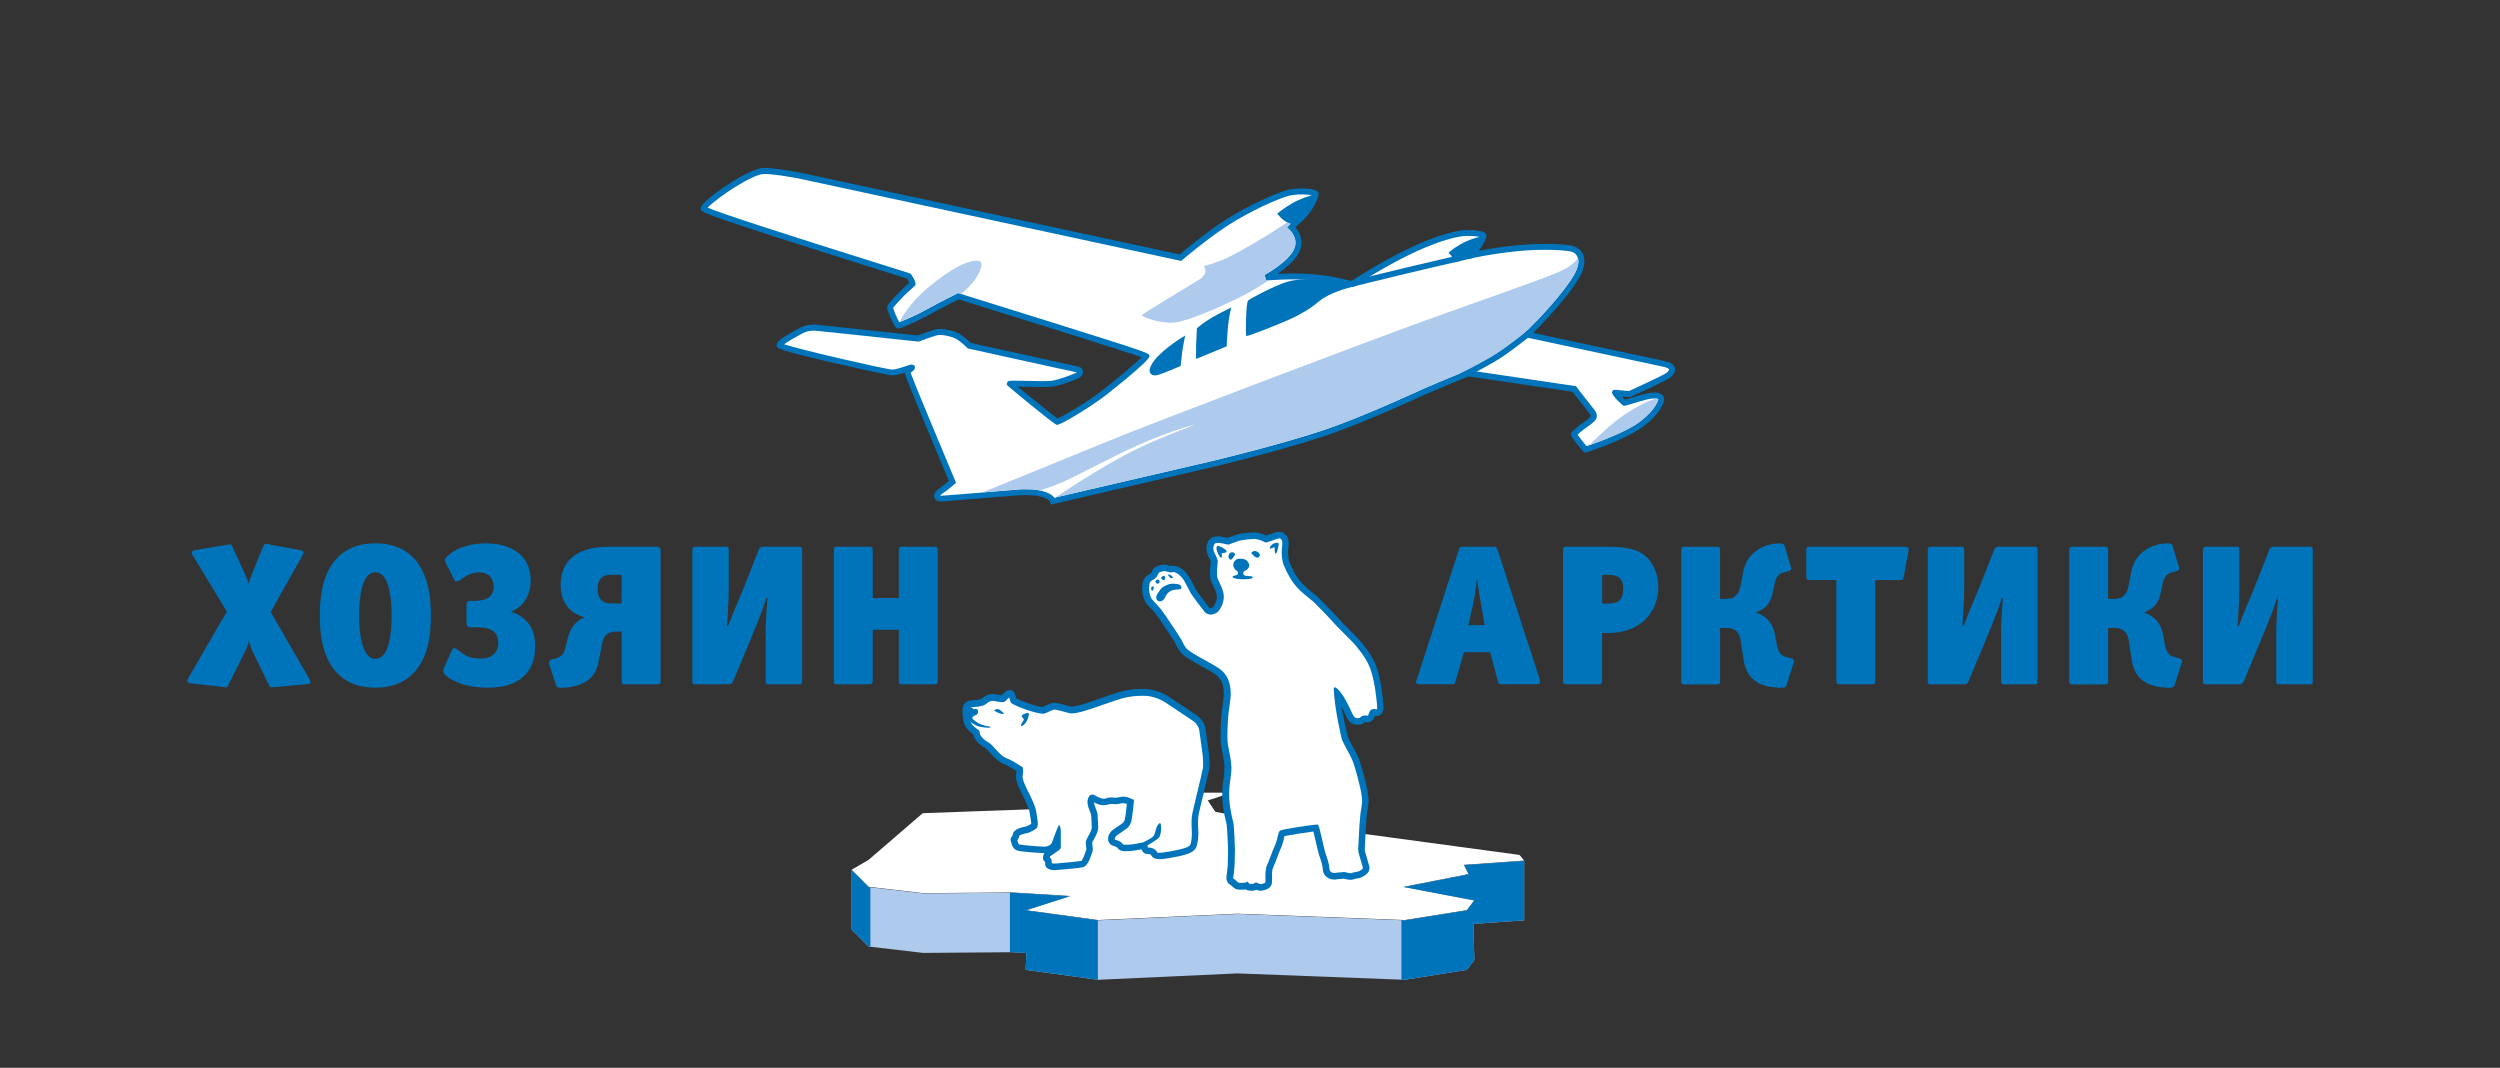 <?xml version="1.0" encoding="utf-8"?>
<!-- Generator: Adobe Illustrator 24.1.3, SVG Export Plug-In . SVG Version: 6.00 Build 0)  -->
<svg version="1.1" id="Слой_1" xmlns="http://www.w3.org/2000/svg" xmlns:xlink="http://www.w3.org/1999/xlink" x="0px" y="0px"
	 viewBox="0 0 595.28 254.25" style="enable-background:new 0 0 595.28 254.25;" xml:space="preserve">
<rect x="0" y="0" width="595.28" height="254.25" fill="#333333" stroke="none"/>
<style type="text/css">
	.st0{fill:#0074BB;}
	.st1{fill:#FFFFFF;}
	.st2{fill:#AECAEC;}
	.st3{clip-path:url(#SVGID_2_);fill:#AECAEC;}
</style>
<g>
	<path class="st0" d="M550.69,130.85c0-0.57-0.33-0.67-0.76-0.67h-8.55c-0.62,0-0.86,0.33-1,0.67l-3.53,8.93
		c-1.48,3.73-2.2,5.06-3.77,9.27h-0.29c0.05-0.38,0.43-6.07,0.43-8.88v-9.41c0-0.38-0.19-0.57-0.57-0.57h-7.35
		c-0.53,0-0.76,0.14-0.76,0.72v31.47c0,0.38,0.19,0.57,0.57,0.57h8.21c0.57,0,0.81-0.48,0.96-0.76l4.2-10.08
		c2.44-5.87,3.2-8.07,3.72-9.79h0.24c-0.14,1.62-0.43,5.64-0.43,7.97v11.94c0,0.57,0.24,0.72,0.76,0.72h7.21
		c0.38,0,0.72-0.05,0.72-0.57V130.85z M501.98,149.52h1.62c1.86,0,2.96,1,3.25,2.82l0.76,4.92c0.91,5.92,5.92,6.5,9.12,6.5
		c0.86,0,0.96-0.33,1.1-0.72l1.72-5.4c0.05-0.1,0.05-0.14,0.05-0.24c0-0.43-0.43-0.57-0.72-0.67l-0.96-0.24
		c-0.95-0.29-1.91-0.43-2.39-2.82l-0.53-2.72c-0.43-2.29-1.82-4.25-4.39-5.06v-0.14c2.44-0.72,3.44-2.67,3.77-4.15l0.53-2.39
		c0.33-1.82,1.05-2.63,2.2-2.91l1.24-0.33c0.14-0.05,0.53-0.19,0.53-0.62c0-0.1,0-0.19-0.05-0.29l-1.48-5.06
		c-0.14-0.43-0.48-0.62-1.24-0.62c-3.39,0-7.74,1.91-8.64,6.83l-0.53,2.82c-0.38,2.34-1.34,3.58-3.44,3.58h-1.53v-11.84
		c0-0.38-0.19-0.57-0.57-0.57h-7.93c-0.53,0-0.76,0.14-0.76,0.72v31.23c0,0.48,0.05,0.81,0.76,0.81h7.97c0.24,0,0.53-0.14,0.53-0.57
		V149.52z M485.17,130.85c0-0.57-0.33-0.67-0.76-0.67h-8.55c-0.62,0-0.86,0.33-1,0.67l-3.53,8.93c-1.48,3.73-2.2,5.06-3.77,9.27
		h-0.29c0.05-0.38,0.43-6.07,0.43-8.88v-9.41c0-0.38-0.19-0.57-0.57-0.57h-7.35c-0.53,0-0.76,0.14-0.76,0.72v31.47
		c0,0.38,0.19,0.57,0.57,0.57h8.21c0.57,0,0.81-0.48,0.95-0.76l4.2-10.08c2.44-5.87,3.2-8.07,3.72-9.79h0.24
		c-0.14,1.62-0.43,5.64-0.43,7.97v11.94c0,0.57,0.24,0.72,0.76,0.72h7.21c0.38,0,0.72-0.05,0.72-0.57V130.85z M454.41,131.33
		c0.05-0.24,0.05-0.43,0.05-0.57c0-0.43-0.19-0.57-0.91-0.57h-22.45c-0.91,0-1,0.14-1,0.96v5.97c0,0.91,0.1,1,1,1h6.16v23.83
		c0,0.91,0.1,1,1,1h7.31c0.91,0,0.96-0.1,0.96-1v-23.83h5.78c0.72,0,0.86-0.14,1-0.81L454.41,131.33z M409.57,149.52h1.62
		c1.86,0,2.96,1,3.25,2.82l0.76,4.92c0.91,5.92,5.92,6.5,9.12,6.5c0.86,0,0.95-0.33,1.1-0.72l1.72-5.4c0.05-0.1,0.05-0.14,0.05-0.24
		c0-0.43-0.43-0.57-0.72-0.67l-0.95-0.24c-0.95-0.29-1.91-0.43-2.39-2.82l-0.53-2.72c-0.43-2.29-1.81-4.25-4.39-5.06v-0.14
		c2.44-0.72,3.44-2.67,3.77-4.15l0.53-2.39c0.33-1.82,1.05-2.63,2.2-2.91l1.24-0.33c0.14-0.05,0.53-0.19,0.53-0.62
		c0-0.1,0-0.19-0.05-0.29l-1.48-5.06c-0.14-0.43-0.48-0.62-1.24-0.62c-3.39,0-7.74,1.91-8.64,6.83l-0.53,2.82
		c-0.38,2.34-1.34,3.58-3.44,3.58h-1.53v-11.84c0-0.38-0.19-0.57-0.57-0.57h-7.93c-0.53,0-0.76,0.14-0.76,0.72v31.23
		c0,0.48,0.05,0.81,0.76,0.81h7.98c0.24,0,0.53-0.14,0.53-0.57V149.52z M386.51,140.11c0,2.63-0.95,3.63-3.92,3.63h-1.1v-6.88h1.34
		C385.22,136.87,386.51,137.63,386.51,140.11 M394.86,139.64c0-2.82-1.15-5.59-3.01-7.21c-2.01-1.72-4.63-2.24-9.27-2.24h-9.41
		c-0.91,0-1,0.05-1,0.96v30.8c0,0.91,0.1,1,1,1h7.31c0.81,0,1-0.1,1-1v-11.22h1.48C390.14,150.72,394.86,146.27,394.86,139.64
		 M353.51,148.85h-3.87l1.24-5.59c0.29-1.39,0.62-3.92,0.81-5.44c0.19,1.43,0.62,4.11,0.86,5.44L353.51,148.85z M366.64,161.79
		l-10.03-30.8c-0.29-0.76-0.33-0.81-1.1-0.81h-7.12c-0.81,0-0.86,0.1-1.05,0.81l-9.98,30.8c-0.1,0.24-0.19,0.48-0.19,0.67
		c0,0.29,0.24,0.48,1,0.48h7.45c0.76,0,0.76-0.05,1-0.81l1.96-6.83h6.26l1.81,6.83c0.19,0.76,0.24,0.81,1.05,0.81h8.07
		c0.72,0,0.95-0.14,0.95-0.57C366.74,162.22,366.69,162.03,366.64,161.79 M223.28,161.94v-30.8c0-0.81-0.1-0.96-1-0.96h-7.31
		c-0.91,0-0.95,0.14-0.95,0.96v11.27h-6.21v-11.27c0-0.81-0.19-0.96-1-0.96h-7.31c-0.91,0-0.95,0.14-0.95,0.96v30.8
		c0,0.91,0.05,1,0.95,1h7.31c0.81,0,1-0.1,1-1v-11.99h6.21v11.99c0,0.91,0.05,1,0.95,1h7.31
		C223.19,162.94,223.28,162.85,223.28,161.94 M191,130.85c0-0.57-0.33-0.67-0.76-0.67h-8.55c-0.62,0-0.86,0.33-1,0.67l-3.53,8.93
		c-1.48,3.73-2.2,5.06-3.77,9.27h-0.29c0.05-0.38,0.43-6.07,0.43-8.88v-9.41c0-0.38-0.19-0.57-0.57-0.57h-7.35
		c-0.53,0-0.76,0.14-0.76,0.72v31.47c0,0.38,0.19,0.57,0.57,0.57h8.21c0.57,0,0.81-0.48,0.95-0.76l4.2-10.08
		c2.44-5.87,3.2-8.07,3.72-9.79h0.24c-0.14,1.62-0.43,5.64-0.43,7.97v11.94c0,0.57,0.24,0.72,0.76,0.72h7.21
		c0.38,0,0.72-0.05,0.72-0.57V130.85z M148.02,143.7h-2.39c-1.19,0-3.34-0.29-3.34-3.44c0-3.25,2.15-3.39,3.44-3.39h2.29V143.7z
		 M145.01,130.18c-3.87,0-11.51,0.81-11.51,9.22c0,2.67,1.1,6.3,5.59,7.55v0.1c-2.44,0.95-3.49,3.2-3.87,4.82l-0.62,2.44
		c-0.29,1.05-0.43,2.01-2.53,2.53l-0.62,0.14c-0.43,0.1-0.72,0.43-0.72,0.81c0,0.1,0,0.24,0.05,0.33l1.58,4.92
		c0.14,0.48,0.24,0.72,1.34,0.72c2.01,0,5.25-0.53,7.02-2.44c1.34-1.39,1.67-3.01,1.96-4.58l0.67-3.44
		c0.33-1.81,1.19-2.91,3.39-2.91h1.29v11.56c0,0.91,0.19,1,0.62,1h7.69c0.86,0,0.95-0.19,0.95-0.57v-31.23
		c0-0.48-0.05-0.96-0.95-0.96H145.01z M111.11,148.42c0,0.62,0.33,0.96,0.95,0.96h2.05c2.48,0,4.54,0.95,4.54,3.72
		c0,2.82-2.29,3.72-4.06,3.72c-3.63,0-4.39-1.34-5.83-2.24c-0.14-0.1-0.38-0.24-0.62-0.24c-0.19,0-0.38,0.1-0.48,0.33l-2.01,4.54
		c-0.1,0.19-0.1,0.33-0.1,0.48c0,1.29,2.58,2.53,4.06,3.06c2.53,0.91,5.25,1,6.59,1c3.34,0,11.22-0.72,11.22-9.93
		c0-2.2-0.38-6.35-5.78-8.21c3.63-1.19,4.73-4.92,4.73-7.31c0-7.78-7.31-8.93-10.51-8.93c-3.15,0-6.97,0.72-9.41,3.15
		c-0.33,0.33-0.48,0.62-0.48,0.95c0,0.14,0.05,0.33,0.14,0.53l2.15,4.2c0.05,0.14,0.19,0.24,0.43,0.24c0.81,0,1.62-0.91,2.48-1.39
		c1.05-0.57,2.05-0.76,2.82-0.76c3.01,0,3.58,2.2,3.58,3.44c0,2.72-2.44,3.34-4.54,3.34h-1c-0.62,0-0.95,0.33-0.95,0.95V148.42z
		 M89.38,136.25c0.72,0,1.29,0.33,1.77,0.81c0.57,0.57,2.1,2.53,2.1,9.5c0,3.2-0.33,10.32-3.87,10.32c-0.72,0-1.24-0.24-1.77-0.81
		c-0.81-0.91-2.1-3.1-2.1-9.5C85.51,142.88,85.99,136.25,89.38,136.25 M89.38,129.37c-2.96,0-6.5,0.67-9.27,3.68
		c-3.68,3.96-3.96,10.17-3.96,13.51c0,3.34,0.29,9.55,3.96,13.51c2.77,3.01,6.3,3.68,9.27,3.68c2.96,0,6.49-0.67,9.26-3.68
		c3.68-3.96,3.96-10.17,3.96-13.51c0-3.34-0.29-9.55-3.96-13.51C95.87,130.04,92.34,129.37,89.38,129.37 M73.62,161.6l-9.17-15.9
		L72,132.28c0.19-0.33,0.29-0.57,0.29-0.76c0-0.24-0.19-0.43-0.81-0.53l-7.59-1.39c-0.24-0.05-0.43-0.1-0.57-0.1
		c-0.29,0-0.43,0.14-0.67,0.67l-2.63,6.4c-0.29,0.72-0.53,1.48-0.81,2.44c-0.24-0.91-0.62-1.72-0.95-2.44l-2.87-6.3
		c-0.24-0.53-0.33-0.67-0.57-0.67c-0.14,0-0.38,0.05-0.67,0.1l-7.64,1.29c-0.62,0.1-0.86,0.33-0.86,0.62c0,0.19,0.1,0.43,0.29,0.72
		l8.07,13.28l-9.12,15.76c-0.19,0.33-0.29,0.62-0.29,0.81c0,0.29,0.24,0.48,0.81,0.53l7.74,0.86c0.29,0.05,0.53,0.1,0.67,0.1
		c0.24,0,0.38-0.14,0.57-0.62l4.01-8.02c0.33-0.62,0.62-1.34,0.86-2.39c0.33,1,0.53,1.72,0.81,2.34l3.96,8.12
		c0.24,0.48,0.43,0.57,0.67,0.57c0.14,0,0.29-0.05,0.53-0.05l7.88-0.72c0.62-0.05,0.86-0.24,0.86-0.53
		C73.96,162.18,73.81,161.94,73.62,161.6"/>
	<polygon class="st1" points="206.82,211.15 202.79,207.1 206.82,204.74 219.72,193.63 252.2,192.45 252.2,190.26 254.89,188.74 
		293.19,188.74 287.59,190.6 289.38,193.3 298.34,194.98 361.81,203.57 362.93,204.91 348.6,205.92 349.72,208.12 334.26,211.15 
		351.06,214.35 349.27,216.71 334.49,219.07 294.62,217.56 261.47,219.07 244.22,216.71 254.75,213.34 241.09,212.5 219.81,212.67 	
		"/>
	<polygon class="st2" points="348.6,205.99 349.72,208.18 334.26,211.22 351.06,214.42 349.27,216.78 334.49,219.14 294.62,217.62 
		261.47,219.14 244.22,216.78 254.75,213.41 241.09,212.57 219.81,212.73 206.82,211.22 202.79,207.17 202.79,221.33 206.82,225.38 
		219.81,226.9 241.09,226.73 244.39,226.93 244.22,230.94 261.47,233.3 294.62,231.78 334.49,233.3 349.27,230.94 351.06,228.58 
		350.83,219.99 362.93,219.14 362.93,204.98 	"/>
	<polygon class="st0" points="240.48,212.57 240.48,226.73 241.09,226.72 244.39,226.93 244.22,230.94 261.42,233.29 261.42,219.13 
		244.22,216.78 254.75,213.41 241.09,212.57 	"/>
	<polygon class="st0" points="348.6,205.99 349.72,208.18 334.26,211.22 351.06,214.42 349.27,216.78 334.49,219.14 333.69,219.11 
		333.69,233.27 334.49,233.3 349.27,230.94 351.06,228.58 350.83,219.99 362.93,219.14 362.93,204.98 	"/>
	<polygon class="st0" points="202.79,221.33 206.82,225.38 207.25,225.43 207.25,211.27 206.82,211.22 202.79,207.17 	"/>
	<path class="st0" d="M300.23,212.1c-0.34,0-0.71-0.08-1.1-0.23c-0.25,0.11-0.57,0.22-0.95,0.22c-0.48,0-1.1,0-1.6-0.31
		c-0.63,0.08-1.61,0.12-2.15-0.04c-0.38-0.09-0.74-0.41-1.26-0.89c-0.07-0.06-0.13-0.12-0.17-0.16c-1.34-0.67-0.96-2.21-0.84-2.73
		c0.03-0.11,0.06-0.58,0.08-0.87l0.01-0.13c0.04-0.56,0.07-0.81,0.09-0.94c0.01-0.58,0.07-3.52,0.08-3.72
		c0-0.09-0.06-1.45-0.11-2.65l-0.01-0.16c-0.06-1.4-0.18-2.97-0.23-3.22c-0.31-1.25-0.89-3.57-1.02-6.05
		c-0.1-1.92,0.11-3.49,0.29-4.87c0.12-0.93,0.23-1.74,0.23-2.51c-0.01-1.13-0.29-2.56-0.54-3.81c-0.18-0.88-0.33-1.64-0.37-2.22
		c-0.1-1.39,0.01-4.33,0.09-5.59c0.06-0.84,0.19-1.89,0.35-3.08c0.14-1.08,0.3-2.3,0.31-2.86c0.01-2.26-0.6-3.71-1.99-4.68
		c-0.87-0.61-2.16-1.32-3.4-2.01c-2.01-1.11-3.88-2.14-4.8-3.14c-0.59-0.65-1.47-2.48-1.47-2.5c-0.32-0.59-4.1-6.24-4.63-6.88
		c-0.55-0.66-2.06-2.25-2.07-2.27c-0.57-0.69-0.93-1.88-1.04-2.77c-0.1-0.81-0.04-1.33,0.04-1.88l0.04-0.28
		c0.11-0.9,0.69-1.68,1.61-2.14c0.37-0.19,0.38-0.21,0.62-0.72l0.07-0.15c0.56-1.17,2.01-1.33,2.63-1.39
		c0.56-0.06,0.95,0.07,1.22,0.17c0.25,0.09,0.41,0.14,0.77,0.09c1.4-0.21,2.61,0.89,3,1.24c0.42,0.38,0.85,0.96,1.16,1.39
		c0.16,0.21,1.54,2.87,1.63,3.13c0.17,0.3,2.14,2.93,3.09,4.15c0.1,0.13,0.2,0.16,0.27,0.17c0.25,0.03,0.54-0.14,0.67-0.26
		c0.21-0.19,1-1.46,0.91-2.57c-0.07-0.9-0.54-1.86-1.03-2.88l-0.24-0.49c-0.52-1.08-0.38-3.22-0.16-4.85
		c-0.04-0.11-0.18-0.53-0.67-1.5c-0.68-1.37-0.41-3.18,0.6-4.05c0.91-0.78,2.63-0.49,4.04-0.13c0.74-0.31,2.03-0.75,2.05-0.75
		c1.04-0.31,2.04-0.41,3.59-0.55c1.47-0.13,2.83,0.4,3.56,0.75c0.41-0.13,1.22-0.41,1.61-0.55l0.54-0.19
		c1.18-0.39,1.96,0.04,2.32,0.33c1.13,0.92,0.92,2.59,0.8,3.59c-0.17,1.46,0.17,2.9,0.28,3.16c0.92,2.2,1.81,3.71,2.88,4.9
		c0.94,1.04,2.95,2.63,3.81,3.31l0.07,0.07c0.4,0.41,3.97,4.02,4.36,4.49c0.78,0.94,1.92,2.08,3.03,3.18
		c1.17,1.16,2.25,2.23,3.01,3.16c1.99,2.41,3.16,4.42,3.8,6.53c0.47,1.55,0.73,3.01,0.92,4.08c0.1,0.58,0.48,3.68,0.48,3.93
		c0,0.18,0.01,0.35,0.02,0.51c0.05,0.66,0.11,1.56-0.77,2.19c-0.45,0.32-0.93,0.28-1.25,0.23c-0.14,0.41-0.35,1.01-1,1.37
		c-0.47,0.26-0.92,0.19-1.22,0.14c-0.07-0.01-0.18-0.03-0.22-0.02c-0.72,0.81-1.96,0.71-2.57,0.51c-1.16-0.37-1.56-1.24-2.11-2.46
		l-0.22-0.48c-0.22-0.47-0.47-0.99-0.73-1.5c0.58,2.98,1.49,7,1.66,7.52c0.12,0.36,0.62,1.28,1.02,2.02
		c0.54,0.99,1.08,1.99,1.44,2.85c0.82,1.95,1.88,6.5,1.93,6.69c0.19,0.9,0.43,2.07,0.51,3.29c0.04,0.6-0.09,1.71-0.38,3.4
		l-0.01,0.09c-0.06,0.61-0.22,2.38-0.23,2.73c-0.02,0.51-0.26,4.92-0.26,4.92c-0.05,0.8-0.02,1-0.02,1.04l0.24,0.84
		c0.29,1.01,0.74,2.55,0.8,2.79c0.27,1.03-0.23,1.88-1.5,2.52c-0.44,0.32-1.14,0.45-1.82,0.55c-0.05,0.01-0.09,0.01-0.12,0.02
		c-0.86,0.41-1.97,0.11-2.51-0.04c-0.02-0.01-0.05-0.01-0.07-0.02c-0.16,0.02-0.38,0.04-0.73,0.06c-0.23,0.01-0.61,0.03-0.72,0.06
		c-0.96,0.22-1.9,0.05-2.57-0.46c-0.48-0.36-1.05-1.07-1.05-2.41c-0.01-0.18-0.28-1.37-0.66-2.35c-0.25-0.65-0.65-2.35-1.03-4
		c-0.17-0.73-0.37-1.58-0.51-2.13c-1.35,0.18-5.59,0.82-6.86,1.07c-0.05,0.18-0.1,0.41-0.15,0.6c-0.17,0.71-0.35,1.43-0.54,1.86
		c-0.53,1.17-0.89,2.14-1.2,2.99c-0.29,0.77-0.56,1.5-0.88,2.19c-0.07,0.15-0.29,0.81-0.21,3.11l0,0.13c0,1.11-0.76,1.82-2.25,2.1
		C300.51,212.09,300.38,212.1,300.23,212.1"/>
	<path class="st1" d="M299.07,210.1l0.38,0.18c0.48,0.24,0.75,0.25,0.9,0.22c0.89-0.17,0.97-0.37,0.97-0.55l0-0.08
		c-0.06-1.93,0.05-3.18,0.36-3.83c0.3-0.63,0.54-1.29,0.83-2.06c0.33-0.88,0.7-1.87,1.25-3.1c0.13-0.29,0.31-1.04,0.45-1.59
		c0.24-0.99,0.31-1.26,0.56-1.48c0.53-0.42,8.15-1.43,8.22-1.43c0.08-0.01,0.19-0.02,0.28-0.02l0.51-0.02l0.23,0.46
		c0.15,0.29,0.33,1.04,0.77,2.98c0.33,1.44,0.75,3.24,0.96,3.78c0.43,1.1,0.76,2.5,0.77,2.91c0,0.85,0.32,1.09,0.42,1.16
		c0.3,0.23,0.78,0.3,1.27,0.18c0.2-0.05,0.51-0.07,0.99-0.1c0.25-0.01,0.49-0.02,0.61-0.05c0.19-0.08,0.4-0.02,0.69,0.06
		c0.75,0.21,1.23,0.25,1.42,0.14c0.15-0.09,0.28-0.11,0.57-0.16c0.63-0.1,1.01-0.19,1.14-0.27l0.15-0.1
		c0.76-0.37,0.79-0.56,0.74-0.74c-0.06-0.24-0.5-1.76-0.79-2.76l-0.25-0.87c-0.06-0.21-0.1-0.54-0.03-1.54c0,0,0.24-4.38,0.26-4.88
		c0.02-0.45,0.22-2.61,0.24-2.85c0-0.03,0.01-0.08,0.03-0.17c0.35-2.03,0.38-2.77,0.36-3.03c-0.07-1.1-0.3-2.22-0.47-3.03
		c-0.01-0.05-1.08-4.61-1.85-6.44c-0.33-0.78-0.85-1.75-1.36-2.69c-0.51-0.94-0.98-1.8-1.14-2.3c-0.03-0.1-1.75-7.03-1.93-12.08
		c-0.03-0.74,1.51-0.32,3.93,4.9l0.22,0.49c0.51,1.12,0.68,1.46,1.15,1.61c0.29,0.09,0.81,0.1,0.98-0.09
		c0.56-0.61,1.22-0.51,1.58-0.46c0.08,0.01,0.21,0.03,0.24,0.02c0.1-0.06,0.15-0.2,0.26-0.5c0.06-0.17,0.11-0.34,0.19-0.49
		c0.36-0.75,1.15-0.61,1.45-0.56c0.09,0.01,0.22,0.04,0.26,0.03c0.06-0.06,0.1-0.11,0.05-0.76c-0.01-0.2-0.03-0.41-0.03-0.63
		c-0.01-0.2-0.35-3.06-0.45-3.64c-0.19-1.05-0.44-2.45-0.88-3.91c-0.57-1.9-1.65-3.74-3.5-5.98c-0.71-0.87-1.76-1.91-2.87-3.01
		c-1.17-1.16-2.34-2.33-3.17-3.33c-0.25-0.31-2.71-2.82-4.23-4.35c-0.91-0.72-2.96-2.34-3.97-3.47c-1.19-1.33-2.17-2.98-3.16-5.35
		c-0.23-0.56-0.59-2.29-0.39-3.96c0.08-0.68,0.22-1.81-0.23-2.18c-0.19-0.15-0.47-0.17-0.82-0.05l-0.52,0.18
		c-1.4,0.49-1.87,0.64-2.07,0.68l-0.27,0.05l-0.24-0.13c-0.36-0.2-1.64-0.83-2.96-0.72c-1.44,0.13-2.37,0.22-3.26,0.48
		c-0.18,0.06-1.59,0.55-2.1,0.78l-0.1,0.04c-0.22,0.07-0.38,0.03-0.65-0.04c-2.19-0.55-2.64-0.25-2.68-0.21
		c-0.42,0.36-0.6,1.37-0.21,2.14c0.81,1.61,0.83,1.98,0.84,2.12l0,0.05l-0.02,0.18c-0.3,2.3-0.18,3.6,0.02,4.01l0.23,0.48
		c0.56,1.16,1.09,2.25,1.19,3.44c0.13,1.61-0.84,3.35-1.42,3.87c-0.38,0.34-1.1,0.72-1.87,0.65c-0.55-0.05-1.02-0.31-1.38-0.77
		c-0.03-0.04-3.15-4.06-3.34-4.6c-0.1-0.22-1.29-2.51-1.44-2.74c-0.24-0.32-0.62-0.85-0.92-1.12c-0.26-0.24-1.06-0.96-1.72-0.86
		c-0.75,0.11-1.2-0.05-1.52-0.16c-0.21-0.07-0.32-0.11-0.53-0.09c-0.3,0.03-1.2,0.13-1.38,0.51l-0.07,0.15
		c-0.31,0.65-0.52,1.04-1.33,1.45c-0.26,0.13-0.7,0.43-0.76,0.93l-0.04,0.3c-0.07,0.5-0.11,0.86-0.03,1.47
		c0.1,0.75,0.38,1.59,0.66,1.92c0.03,0.03,1.52,1.61,2.1,2.3c0.61,0.73,4.43,6.46,4.82,7.17c0.39,0.81,0.97,1.87,1.23,2.15
		c0.74,0.81,2.58,1.82,4.36,2.8c1.31,0.73,2.64,1.45,3.58,2.12c1.8,1.27,2.67,3.23,2.66,5.98c0,0.66-0.16,1.82-0.32,3.06
		c-0.16,1.17-0.29,2.19-0.34,2.98c-0.08,1.22-0.19,4.05-0.09,5.37c0.03,0.48,0.18,1.23,0.34,2.02c0.26,1.33,0.56,2.83,0.57,4.11
		c0.01,0.88-0.11,1.77-0.24,2.73c-0.17,1.32-0.37,2.81-0.28,4.58c0.12,2.33,0.67,4.56,0.97,5.76c0.12,0.47,0.24,2.53,0.28,3.54
		l0.01,0.16c0.06,1.61,0.1,2.6,0.1,2.78c-0.01,0.24-0.08,3.5-0.08,3.73l-0.04,0.24c0,0.05-0.03,0.38-0.06,0.74l-0.01,0.13
		c-0.04,0.55-0.07,0.89-0.12,1.11c-0.19,0.8-0.1,0.91,0.03,0.97c0.16,0.07,0.26,0.16,0.51,0.4c0.14,0.13,0.46,0.43,0.61,0.52
		l0.11,0.04c0.33,0.05,1.28,0,1.57-0.05l0.51-0.24l0.38,0.5c0.09,0.05,0.51,0.05,0.74,0.05c0.18,0,0.36-0.1,0.53-0.2L299.07,210.1z"
		/>
	<path class="st0" d="M304.46,129.8c-0.18,0.96-0.55,2.53-0.83,1.87c-0.28-0.66,0.09-1.63-0.32-1.35c-0.41,0.28-1.38,0.59-0.78-0.27
		C303.13,129.2,304.65,128.84,304.46,129.8"/>
	<path class="st0" d="M298.06,131.48c0.23-0.13,0.6-0.45,1.19-0.17c0.6,0.28,0.89,0.79,0.68,1.13c-0.21,0.34-0.59,0.43-0.9,0.26
		c-0.31-0.17-0.82-0.66-0.97-0.85C297.91,131.64,298.06,131.48,298.06,131.48"/>
	<path class="st0" d="M294.05,132.17c0.12-0.22-0.12-0.48-0.31-0.59c-0.19-0.11-0.64-0.13-0.92,0.13c-0.27,0.26-0.31,0.7-0.31,0.92
		c0,0.22,0.21,0.46,0.41,0.61c0.19,0.15,0.49-0.15,0.57-0.3C293.56,132.8,294.05,132.17,294.05,132.17"/>
	<path class="st0" d="M289.79,130.06c-0.2,0.37-0.15,0.64,0,1.16c0.15,0.53,0.78,1.78,1.09,1.52c0.31-0.26-0.24-0.97,0.15-1.03
		c0.39-0.06,1.04-0.02,1.04-0.45C292.07,130.83,290,129.68,289.79,130.06"/>
	<path class="st0" d="M294.47,133.18c-0.56,0.32-0.94,0.94-0.78,1.62c0.16,0.68,0.59,0.97,0.95,1.23c0.23,0.17,0.17,0.78-0.12,0.88
		c-0.29,0.11-1.47,0.26-0.88,0.62c0.58,0.35,1.55,0.39,2.33,0.41c0.78,0.01,1.55-0.11,1.97-0.18c0.42-0.07,0.56-0.49-0.18-0.56
		c-0.74-0.07-1.22-0.03-1.5-0.23c-0.28-0.19-0.4-0.81,0.16-1.04c0.56-0.23,1.05-0.76,1.04-1.29c-0.01-0.53-0.28-0.8-0.67-1.22
		C296.4,133.01,294.85,132.92,294.47,133.18"/>
	<path class="st0" d="M279.2,137.57c-0.36,0.27-0.55,0-0.83-0.3c-0.27-0.3-0.3-0.48-0.15-0.51
		C278.37,136.73,279.56,137.3,279.2,137.57"/>
	<path class="st0" d="M277.02,137.12c0.22,0,0.4,0.09,0.43,0.42c0.03,0.33-0.22,0.67-0.43,0.59c-0.21-0.08-0.51-0.18-0.52-0.5
		C276.48,137.31,277.02,137.12,277.02,137.12"/>
	<path class="st0" d="M275.53,138c0.17-0.03,0.56,0.09,0.59,0.39c0.03,0.3-0.24,0.63-0.51,0.59c-0.27-0.04-0.53-0.28-0.47-0.56
		C275.2,138.14,275.53,138,275.53,138"/>
	<path class="st0" d="M274.75,139.86c-0.09,0.4-0.18,0.88-0.39,0.79c-0.21-0.09-0.33-0.46-0.24-0.72
		C274.2,139.67,274.84,139.46,274.75,139.86"/>
	<path class="st0" d="M280.05,140.38c0.38,0,0.94-0.01,1.16-0.23c0.23-0.22,0.09-0.78-0.48-0.98c-0.57-0.19-1.66-0.24-2.26-0.09
		c-0.6,0.15-1.1,0.48-1.49,0.66s-0.85,0.86-1.05,1.16c-0.2,0.3-0.66,0.94-0.62,1.48c0.05,0.54,0.56,0.98,1.19,0.77
		c0.63-0.21,0.85-0.75,1.12-1.31c0.27-0.56,0.82-0.98,1.27-1.18S280.05,140.38,280.05,140.38"/>
	<path class="st0" d="M251.03,207.19c-0.47,0-0.99-0.07-1.54-0.39c-0.71-0.41-0.65-1.17-0.62-1.49c0-0.01,0-0.02,0-0.04
		c-0.3-0.24-0.49-0.56-0.52-0.93c-0.04-0.45,0.13-0.87,0.34-1.2c-1.1-0.03-5.39-0.32-6.3-0.57c-1.13-0.31-1.4-1.26-1.56-1.83
		c-0.03-0.11-0.06-0.21-0.1-0.31c-0.28-0.75,0.13-1.19,0.3-1.38c0.1-0.11,0.11-0.11,0.11-0.23c0.1-1.65,3.05-1.98,3.08-1.99
		c0.21-0.04,0.96-0.42,1.32-0.65c0.01-0.06,0.01-0.12,0-0.18c-0.02-0.38-0.18-1.49-0.42-2.81c-0.07-0.39-0.42-1.5-1.96-4.54
		l-0.1-0.19c-0.63-1.3-1.4-2.93-1.08-4.32c0.04-0.16,0.05-0.37,0.04-0.56c-0.72-0.47-2.01-1.27-2.71-1.52
		c-1.53-0.54-2.58-1.72-3.43-2.67c-0.52-0.58-1-1.12-1.44-1.37c-1.26-0.72-2.5-1.94-2.71-3.19c-0.66-0.47-1.49-1.16-1.93-2.03
		c-0.41-0.83-0.48-1.5-0.51-1.91c-0.2-1.81-0.1-2.39,0.02-2.69c0.27-0.71,0.82-1.21,1.47-1.36c0.22-0.05,0.52-0.07,0.9-0.1
		c0.51-0.04,1.72-0.12,2.02-0.36c0.8-0.63,1.77-1.3,3.16-1.09c0.23,0.03,0.49,0.09,0.74,0.14c0.25,0.05,0.65,0.13,0.86,0.14
		c0.49-0.52,1.33-1.39,2.27-1.26c0.74,0.11,0.96,0.93,1.16,1.65c0.03,0.12,0.06,0.23,0.09,0.32c0.92,0.49,4.85,2.05,6.3,2.05h0.02
		c0.1-0.04,0.26-0.12,0.44-0.21c0.93-0.44,1.76-0.81,2.4-0.78c0.6,0.02,1.56,0.28,2.76,0.61c0.45,0.12,1,0.28,1.14,0.29
		c1.15,0.1,4.73-1.17,6.45-1.77l1.22-0.43c1.67-0.58,3.75-1.31,5.19-1.62c1.72-0.36,4.28-0.46,5.5-0.32c1.67,0.19,3.68,0.93,5,1.85
		c0.92,0.64,6.38,4.26,6.44,4.29c1.27,0.82,2.07,2.24,2.2,3.22l0.26,1.83c0.34,2.42,0.61,4.31,0.64,4.73c0.08,1.2,0.13,2.4,0,3.04
		c-0.36,1.84-0.94,4.18-1.49,6.45c-0.39,1.6-0.76,3.11-1,4.24c-0.27,1.27-0.2,2.69-0.14,3.73c0.02,0.38,0.04,0.71,0.04,0.97
		c0,0.95-0.16,2.65-0.59,3.43c-0.48,0.88-1.44,1.27-2.32,1.55c-0.95,0.3-2.65,0.68-3.79,0.85l-0.43,0.07
		c-1.52,0.25-3.59,0.59-4.14-0.79c-0.06-0.08-0.37-0.21-0.51-0.21c-0.47,0.06-0.9-0.05-1.24-0.32c-0.24-0.19-0.41-0.46-0.53-0.8
		c-0.94,0.19-2.43,0.44-3.07,0.44c-0.15-0.01-0.3,0-0.44,0c-0.7,0.03-1.67,0.05-2.29-0.85c-0.09-0.13-0.39-0.23-0.65-0.32
		c-0.42-0.14-0.94-0.31-1.24-0.8c-0.55-0.87-0.25-2.37,1.05-3.22c0.87-0.56,2.02-1.39,2.14-1.49c0.16-0.14,0.33-0.28,0.5-0.76
		c0.13-0.36,0.39-2.52,0.52-3.81c-0.6-0.22-1.05-0.22-1.74-0.05c-0.67,0.17-1.19,0.12-1.6,0.08c-0.37-0.04-0.57-0.05-0.81,0.03
		c-1.51,0.52-2.43,0.13-3.18-0.19l-0.19-0.08c-0.11-0.05-0.22-0.1-0.32-0.15c0.03,0.44,0.25,0.97,0.44,1.47
		c0.21,0.53,0.4,1.03,0.44,1.5c0.03,0.42,0.09,1.49,0.14,2.87c0.04,1.03-0.56,2.1-1.04,2.96c-0.15,0.26-0.35,0.62-0.38,0.74
		c-0.04,0.16,0.01,0.49,0.05,0.76c0.07,0.46,0.15,0.94-0.01,1.4l-0.08,0.26c-0.62,1.92-1.23,3.24-2.23,3.49
		c-0.77,0.19-5.87,0.63-6.09,0.64l-0.19,0.01C251.41,207.18,251.22,207.19,251.03,207.19"/>
	<path class="st1" d="M250.43,205.52c0.29,0.12,0.59,0.11,1.04,0.08l0.2-0.01c0.4-0.02,5.25-0.47,5.81-0.6
		c0.09-0.06,0.46-0.45,1.1-2.44c0.04-0.12,0.07-0.23,0.1-0.3c0.03-0.1-0.02-0.42-0.06-0.64c-0.07-0.43-0.14-0.92-0.02-1.39
		c0.08-0.31,0.28-0.67,0.53-1.11c0.36-0.65,0.86-1.55,0.84-2.13c-0.06-1.56-0.12-2.51-0.14-2.8c-0.02-0.25-0.18-0.66-0.34-1.06
		c-0.39-1.01-0.93-2.39-0.15-3.52c0.36-0.52,0.92-0.54,1.65-0.07c0.15,0.09,0.29,0.19,0.45,0.25l0.21,0.09
		c0.64,0.28,1.11,0.47,2.04,0.15c0.58-0.2,1.06-0.15,1.48-0.11c0.36,0.03,0.66,0.06,1.06-0.04c1.22-0.31,2.09-0.21,3.3,0.37
		l0.49,0.24l-0.05,0.54c0,0.04-0.38,4.02-0.67,4.79c-0.31,0.86-0.72,1.21-0.96,1.42c-0.15,0.13-1.42,1.03-2.3,1.61
		c-0.59,0.38-0.64,0.94-0.58,1.06c0.03,0.01,0.26,0.09,0.41,0.14c0.45,0.15,1.06,0.35,1.45,0.92c0.11,0.17,0.31,0.19,0.94,0.17
		c0.17,0,0.35-0.01,0.53-0.01c0.66,0.04,3.09-0.48,3.46-0.56c0,0,1.82-0.85,2.39-1.46c0.57-0.61,0.46-2.47,1.52-3.11
		c0.44-0.27,0.46,2.7-0.19,3.42c-0.65,0.72-2.74,1.86-2.74,1.86c0.03,0.36,0.09,0.51,0.12,0.56c0.01,0,0.04,0,0.08-0.01
		c0.57-0.07,1.76,0.27,2.13,1.19c0.29,0.18,1.84-0.08,2.43-0.18l0.46-0.07c1.17-0.18,2.78-0.55,3.55-0.79
		c0.8-0.25,1.24-0.5,1.41-0.8c0.2-0.37,0.39-1.65,0.39-2.68c0-0.24-0.02-0.54-0.03-0.88c-0.06-1.13-0.14-2.67,0.18-4.14
		c0.25-1.15,0.62-2.67,1.01-4.28c0.55-2.25,1.12-4.58,1.48-6.38c0.1-0.53,0.01-2.06-0.03-2.63c-0.02-0.4-0.37-2.83-0.62-4.61
		l-0.26-1.84c-0.07-0.51-0.6-1.53-1.5-2.11c-0.23-0.16-5.54-3.67-6.48-4.32c-0.91-0.63-2.63-1.39-4.29-1.58
		c-0.95-0.11-3.37-0.05-4.99,0.3c-1.33,0.28-3.36,0.99-4.99,1.56l-1.22,0.43c-2.83,0.99-5.72,1.96-7.09,1.85
		c-0.25-0.02-0.67-0.13-1.44-0.35c-0.77-0.21-1.94-0.54-2.4-0.55h-0.01c-0.33,0-1.26,0.44-1.66,0.63c-0.49,0.23-0.71,0.34-0.95,0.35
		c-1.71,0.1-7.23-1.96-7.73-2.59c-0.18-0.22-0.26-0.52-0.37-0.93c-0.03-0.09-0.06-0.23-0.1-0.35c-0.16,0.12-0.39,0.33-0.72,0.69
		l-0.08,0.09c-0.48,0.51-1.27,0.35-2.18,0.17c-0.23-0.05-0.45-0.09-0.66-0.12c-0.78-0.11-1.32,0.26-1.95,0.76
		c-0.63,0.5-1.68,0.61-2.89,0.7c-0.25,0.02-0.56,0.04-0.66,0.06l-0.01,0c-0.07,0.02-0.24,0.12-0.35,0.39c0,0.01-0.11,0.37,0.07,1.9
		l0.01,0.08c0.03,0.35,0.07,0.79,0.35,1.35c0.35,0.71,1.29,1.36,1.6,1.57c0.19,0.13,0.44,0.31,0.46,0.69l0,0.05l0,0.05
		c-0.03,0.45,0.63,1.46,1.94,2.2c0.67,0.38,1.23,1.01,1.84,1.69c0.8,0.9,1.63,1.83,2.78,2.23c1.16,0.41,3.17,1.76,3.39,1.91
		l0.29,0.2l0.04,0.35c0,0.03,0.1,0.8-0.05,1.45c-0.2,0.86,0.47,2.26,0.96,3.28l0.08,0.16c1.26,2.48,1.95,4.11,2.11,4.97
		c0.23,1.25,0.41,2.48,0.44,2.99c0.02,0.37-0.05,0.86-0.17,1.09l-0.15,0.2c-0.34,0.34-1.85,1.15-2.44,1.21
		c-0.48,0.05-1.45,0.35-1.67,0.59c-0.05,0.54-0.28,0.86-0.45,1.05c0.03,0.09,0.05,0.18,0.08,0.27c0.16,0.56,0.23,0.68,0.47,0.74
		c0.74,0.2,5.45,0.54,6.02,0.52c0.65-0.04,1.29-0.35,1.59-0.78c0.06-0.14,1.11-3.01,1.3-3.45c0.19-0.43,0.47-1.18,0.67-0.73
		c0.15,0.34,0.2,0.82,0.22,1.37c0.02,0.55,0.02,3.69,0,3.81l-0.03,0.17l-0.1,0.14c-0.12,0.17-0.28,0.33-2.12,1.56l-0.24,0.16
		c-0.03,0.04-0.12,0.16-0.17,0.27c0.56,0.39,0.51,1.04,0.49,1.33C250.44,205.46,250.43,205.49,250.43,205.52"/>
	<path class="st0" d="M242.71,198.92L242.71,198.92L242.71,198.92z"/>
	<path class="st0" d="M231.56,171.08c-0.21-0.38,0.34-0.62,0.78-0.81c0.44-0.19,0.6-0.53,0.53-0.97c-0.07-0.44-0.4-0.57-0.64-0.51
		c-0.24,0.06-0.46,0.16-0.61-0.13c-0.1-0.19-0.48-0.21-0.73-0.2c-0.06,0.06-0.11,0.14-0.16,0.25c-0.18,0.39-0.3,1.07-0.26,1.69
		c0.05,0.62,0.23,0.94,0.28,1.27c0.07,0.08,1.23,0.86,1.77,1.13c0.54,0.27,2.41,0.53,3,0.48c0.6-0.05,0.27-0.31-0.19-0.34
		c-0.46-0.02-0.93-0.15-1.76-0.46C232.73,172.15,231.78,171.45,231.56,171.08"/>
	<path class="st0" d="M236.87,169c0.22-0.09,0.79-0.3,1.16,0c0.37,0.3,1.38,1.03,0.83,1.03c-0.55,0-1.37-0.37-1.74-0.59
		C236.75,169.22,236.64,169.08,236.87,169"/>
	<path class="st0" d="M243.37,170.31c0.22-0.26,1.74-0.95,1.63-0.22c-0.11,0.73-0.36,1.48-0.81,2.05c-0.45,0.57-1.22,1.13-1.06,0.46
		c0.17-0.68,0.9-1.12,0.53-1.54C243.29,170.64,243.15,170.57,243.37,170.31"/>
	<path class="st0" d="M250.27,120.14l-0.19-0.64c0,0-1-2.11-8.44-1.49c-10.26,0.85-15.91,1.31-17.27,1.4
		c-1.4,0.09-1.78-0.61-1.89-0.91c-0.24-0.71,0.2-1.54,1.15-2.18c0.8-0.53,1.79-1.35,2.33-1.81c-8.65-20.56-10.29-24.75-10.55-25.77
		c-1.21,0.39-2.27,0.67-2.99,0.65c-0.8-0.03-8.03-1.61-14.02-3c-13.43-3.12-13.45-3.49-13.5-4.15c-0.05-0.76,0.64-1.49,4.9-3.81
		c0.2-0.11,0.35-0.19,0.44-0.24c0.42-0.24,1.95-1.02,3.89-0.89c1.44,0.1,22.16,2.34,24.4,2.58c0.67-0.25,3.23-1.19,4.31-1.46
		c1.42-0.36,4.28,0.29,5.62,1.07c1.05,0.61,2.27,1.75,2.69,2.16c8.73,1.93,25.06,5.54,25.61,5.64c0.6,0.1,1.06,0.57,1.12,1.15
		c0.04,0.35-0.03,1.22-1.47,1.8c-1.73,0.69-4.24,1.64-5.97,1.84c-0.98,0.12-3.8,0.06-6.29,0.01c-0.61-0.01-1.26-0.03-1.83-0.03
		c2.59,2.16,8.22,6.67,9.52,7.61c1.28-0.59,6.45-3.51,10.55-6.66c3.93-3.01,7.97-6.51,9.43-7.93c-4.67-1.65-27.73-8.88-43.56-13.79
		c-0.89,0.44-4,1.98-7,3.65c-3.85,2.14-7.07,3.24-7.1,3.25c-0.14,0.05-0.52,0.12-0.88-0.26c-0.42-0.44-2.33-4.21-2-5.05
		c0.25-0.65,2.54-3.03,2.95-3.44c0.58-0.58,1.34-1.25,1.89-1.74c0.14-0.13,0.27-0.24,0.38-0.34c-0.15-0.32-0.39-0.77-0.52-1.02
		c-0.55-0.17-2.09-0.66-4.11-1.29c-5.98-1.88-17.12-5.37-26.76-8.48c-18.27-5.9-18.27-6.17-18.27-6.89c0-1.71,7.24-6.24,7.32-6.29
		c1.96-1.22,5.54-3.28,7.52-3.4c1.77-0.1,6.49,0.59,9.77,1.31c3.05,0.67,83.49,18,89.44,19.28c1.18-1,6.06-5.05,10.58-8.01
		c5.35-3.5,12.82-6.84,15.25-7.38c1.86-0.42,6.61-0.61,7.18,0.65c0.5,1.1-1.96,5.13-3.47,6.46c-0.9,0.79-1.56,1.42-1.97,1.82
		c1.03,1.2,2.09,3.43,0.89,5.94c-0.95,1.99-3.3,3.88-5.13,5.14c2.18-0.1,5.32-0.16,8.34,0.09c3.93,0.33,7.06,1.09,8.56,1.46
		c0.25,0.06,0.5,0.12,0.66,0.16c0.09-0.06,0.24-0.16,0.43-0.27c1.76-1.12,6.43-4.11,12.18-6.96c6.55-3.25,10.92-4.41,13.42-4.8
		c0.82-0.13,5.67-0.36,6.12,0.97c0.26,0.79-1.02,2.78-1.81,3.86c1.84-0.36,4.91-0.88,8.95-1.29c6.79-0.7,12.59-0.22,13.79,0.24
		c1.69,0.64,3.1,2.47,2.01,5.68c-1.04,3.07-5.63,8.38-8.28,11.28c-1.29,1.41-2.65,2.78-3.52,3.65c5.95,1.28,30.43,6.53,31.07,6.65
		c1.5,0.29,2.38,0.81,2.63,1.57c0.33,0.98-0.32,2.04-1.72,2.83c-0.89,0.5-8.42,4.12-8.95,4.22c-0.22,0.04-0.55,0.02-1.88-0.13
		c0.27,0.3,0.54,0.58,0.72,0.76c0.35-0.1,0.93-0.27,1.47-0.44c1.13-0.34,2.53-0.77,3.44-0.98c1.39-0.33,3.22-0.54,4.02,0.34
		c0.27,0.3,0.53,0.82,0.25,1.67c-0.65,1.95-3.01,5.08-7.52,7.48c-4.66,2.49-10.78,4.48-10.83,4.49c-0.43,0.12-0.72-0.17-0.85-0.3
		c-0.03-0.03-3.1-3.4-2.85-4.22c0.19-0.61,2.6-2.39,2.87-2.57c1.42-0.97,1.79-1.38,1.84-1.55c0.02-0.22-0.13-0.45-0.59-1
		c-0.44-0.53-3.03-3.87-3.74-4.79l-24.77-3.67c-0.89,0.35-5.06,2.03-10.23,4.26c-0.13,0.06-14.62,6.8-24.05,9.95
		c-10.98,3.66-27.03,7.46-27.2,7.5l0,0L250.27,120.14z"/>
	<path class="st1" d="M244.15,116.48c4.6,0,6.32,1.23,6.95,2.01l36.81-8.56c0.27-0.06,16.19-3.84,27.07-7.46
		c9.35-3.12,23.77-9.83,23.92-9.9c5.85-2.53,10.42-4.34,10.46-4.36l0.18-0.07l25.71,3.81l0.17,0.23c0.03,0.04,3.39,4.39,3.88,4.97
		c0.49,0.58,0.99,1.19,0.91,2.06c-0.07,0.8-0.92,1.52-2.45,2.57c-0.76,0.52-1.66,1.28-2.12,1.71c0.49,0.7,1.61,2.15,2.13,2.74
		c1.39-0.47,6.37-2.22,10.18-4.25c4.43-2.36,6.39-5.31,6.85-6.68c0.06-0.2,0.04-0.27,0.04-0.27c-0.09-0.12-0.9-0.33-2.65,0.08
		c-0.87,0.21-2.25,0.62-3.36,0.96c-1.96,0.59-2.04,0.62-2.33,0.52c-0.04-0.01-2.87-2.45-2.64-3.26c0.17-0.61,0.44-0.58,2.19-0.38
		c0.57,0.06,1.5,0.17,1.79,0.17c0.86-0.34,7.44-3.45,8.52-4.05c0.89-0.51,1.13-0.98,1.07-1.15c-0.05-0.12-0.5-0.43-1.56-0.63
		c-0.73-0.14-31.1-6.66-32.39-6.94l-1.31-0.28l0.96-0.92c0.02-0.02,2.3-2.21,4.41-4.5c2.07-2.26,6.99-7.84,7.98-10.77
		c0.93-2.76-0.51-3.65-1.18-3.9c-0.94-0.36-6.54-0.84-13.14-0.16c-6.6,0.68-10.69,1.67-10.73,1.68l-0.88,0.21v-0.9
		c0-0.27,0.08-0.47,0.94-1.38c0.58-0.62,1.57-2.23,1.9-2.99c-0.86-0.21-2.99-0.39-4.42-0.17c-2.41,0.38-6.62,1.5-13.01,4.67
		c-5.67,2.82-10.3,5.77-12.04,6.88c-0.62,0.4-0.64,0.38-0.74,0.42c-0.27,0.1-0.46,0.12-1.45-0.12c-1.46-0.36-4.51-1.11-8.34-1.42
		c-5.26-0.44-10.89,0.09-10.95,0.1l-0.4-1.33c0.06-0.03,5.55-3.02,6.98-6.02c1.3-2.72-1.05-4.77-1.07-4.79l-0.56-0.48l0.51-0.54
		c0.03-0.04,0.89-0.94,2.54-2.39c1.33-1.17,2.74-3.78,3.02-4.72c-0.85-0.24-3.43-0.4-5.49,0.06c-2.33,0.52-9.56,3.77-14.78,7.18
		c-5.09,3.33-10.65,8.08-10.7,8.13l-0.27,0.23l-0.34-0.07c-0.87-0.19-86.63-18.66-89.79-19.35c-3.13-0.68-7.76-1.38-9.38-1.28
		c-1.2,0.07-3.76,1.26-6.85,3.19c-2.33,1.45-5.45,3.78-6.4,4.83c2.92,1.28,17.62,6.07,43.79,14.27c4.44,1.39,4.44,1.39,4.55,1.47
		c0.15,0.11,1.39,2.02,1.14,2.63c-0.08,0.2-0.14,0.25-0.92,0.94c-0.54,0.48-1.28,1.13-1.83,1.69c-1.01,1.01-2.23,2.38-2.57,2.86
		c0.16,0.65,1,2.64,1.46,3.4c0.97-0.36,3.51-1.36,6.45-2.99c3.57-1.98,7.28-3.79,7.32-3.81l0.25-0.12l0.27,0.08
		c0,0,11.2,3.47,22.4,6.99c22.89,7.19,22.89,7.21,22.89,7.95c0,1.21-10.35,9.26-10.45,9.34c-3.84,2.94-10.8,7.12-11.6,7.02
		c-0.74-0.11-11.7-9.28-11.76-9.37l-0.18-0.26l0.07-0.32c0.16-0.62,0.16-0.62,4.39-0.53c2.32,0.05,5.21,0.11,6.09,0
		c1.74-0.21,4.65-1.37,5.61-1.75c0.28-0.11,0.44-0.22,0.51-0.29c-1.7-0.32-23.23-5.09-25.74-5.64l-0.2-0.04l-0.15-0.15
		c-0.01-0.01-1.45-1.44-2.55-2.08c-1.11-0.65-3.62-1.16-4.56-0.92c-1.14,0.29-4.28,1.46-4.31,1.47l-0.16,0.06l-0.17-0.02
		c-0.23-0.02-23.05-2.49-24.51-2.59c-1.55-0.1-2.76,0.51-3.09,0.71c-0.1,0.05-0.26,0.14-0.47,0.26c-2.18,1.19-3.25,1.87-3.76,2.27
		c4.03,1.35,24.08,5.94,25.75,6.03c0.68,0.01,2.28-0.5,3.23-0.82c1.17-0.39,1.41-0.47,1.74-0.3l0.35,0.17l0.06,0.42
		c0.04,0.46-0.28,0.71-0.69,1.02c-0.09,0.07-0.23,0.17-0.33,0.27c0.82,2.28,6.67,16.31,10.62,25.71l0.2,0.47l-0.38,0.34
		c-0.07,0.06-1.64,1.44-2.87,2.25c-0.29,0.2-0.45,0.37-0.52,0.49c0.09,0.01,0.21,0.02,0.39,0.01c1.35-0.08,6.99-0.54,17.24-1.4
		C242.49,116.52,243.36,116.48,244.15,116.48"/>
	<g>
		<defs>
			<path id="SVGID_1_" d="M181.77,41.39c-1.2,0.07-3.76,1.26-6.85,3.19c-2.33,1.45-5.46,3.78-6.4,4.83
				c2.92,1.28,17.62,6.07,43.79,14.27c4.44,1.39,4.44,1.39,4.55,1.47c0.15,0.11,1.39,2.02,1.14,2.63c-0.08,0.2-0.14,0.25-0.92,0.94
				c-0.54,0.48-1.28,1.13-1.83,1.69c-1.01,1.01-2.22,2.38-2.57,2.86c0.16,0.65,1,2.64,1.46,3.4c0.97-0.36,3.51-1.36,6.45-2.99
				c3.57-1.98,7.28-3.79,7.32-3.81l0.25-0.12l0.27,0.08c0,0,11.2,3.47,22.4,6.99c22.89,7.19,22.89,7.21,22.89,7.95
				c0,1.21-10.35,9.26-10.45,9.34c-3.84,2.94-10.8,7.12-11.6,7.02c-0.74-0.11-11.7-9.28-11.76-9.37l-0.18-0.26l0.07-0.32
				c0.16-0.62,0.16-0.62,4.39-0.53c2.32,0.05,5.21,0.11,6.09,0c1.74-0.21,4.65-1.37,5.61-1.75c0.28-0.11,0.44-0.22,0.51-0.29
				c-1.7-0.32-23.23-5.09-25.74-5.64l-0.2-0.04l-0.15-0.15c-0.01-0.01-1.45-1.44-2.55-2.08c-1.11-0.65-3.62-1.16-4.56-0.92
				c-1.14,0.29-4.28,1.46-4.31,1.47l-0.16,0.06l-0.17-0.02c-0.23-0.03-23.05-2.49-24.51-2.59c-1.55-0.1-2.76,0.51-3.09,0.71
				c-0.1,0.05-0.26,0.14-0.47,0.26c-2.18,1.19-3.25,1.87-3.76,2.27c4.03,1.34,24.08,5.94,25.76,6.03c0.68,0.01,2.28-0.5,3.23-0.82
				c1.17-0.39,1.41-0.47,1.74-0.3l0.35,0.18l0.06,0.42c0.04,0.46-0.28,0.71-0.69,1.02c-0.09,0.07-0.23,0.17-0.33,0.27
				c0.82,2.28,6.67,16.31,10.62,25.71l0.2,0.47l-0.38,0.34c-0.07,0.06-1.64,1.44-2.87,2.25c-0.29,0.2-0.45,0.37-0.52,0.49
				c0.09,0.01,0.21,0.02,0.39,0.01c1.35-0.08,6.99-0.54,17.24-1.4c0.96-0.08,1.83-0.12,2.62-0.12c4.6,0,6.32,1.23,6.95,2.01
				l36.82-8.56c0.27-0.06,16.19-3.84,27.07-7.46c9.35-3.12,23.77-9.83,23.92-9.9c5.85-2.53,10.42-4.34,10.46-4.36l0.18-0.07
				l25.71,3.81l0.17,0.23c0.03,0.04,3.39,4.39,3.88,4.97c0.49,0.58,0.99,1.19,0.91,2.06c-0.07,0.8-0.92,1.52-2.45,2.57
				c-0.76,0.52-1.66,1.28-2.12,1.71c0.49,0.71,1.62,2.15,2.13,2.74c1.39-0.47,6.37-2.22,10.18-4.25c4.43-2.36,6.39-5.31,6.85-6.68
				c0.07-0.19,0.04-0.27,0.04-0.27c-0.09-0.12-0.9-0.33-2.65,0.08c-0.87,0.2-2.25,0.62-3.36,0.96c-1.96,0.59-2.04,0.62-2.33,0.52
				c-0.04-0.01-2.87-2.45-2.64-3.26c0.17-0.61,0.44-0.58,2.19-0.38c0.57,0.06,1.5,0.17,1.79,0.17c0.86-0.34,7.44-3.45,8.52-4.05
				c0.89-0.51,1.13-0.98,1.07-1.15c-0.05-0.12-0.5-0.43-1.56-0.63c-0.73-0.14-31.1-6.66-32.39-6.94l-1.3-0.28l0.96-0.92
				c0.02-0.02,2.3-2.21,4.41-4.5c2.07-2.26,6.99-7.84,7.98-10.77c0.93-2.76-0.51-3.65-1.18-3.9c-0.94-0.36-6.54-0.84-13.14-0.16
				c-6.6,0.68-10.69,1.67-10.73,1.68l-0.87,0.21v-0.9c0-0.28,0.08-0.47,0.94-1.38c0.59-0.63,1.57-2.23,1.9-2.99
				c-0.86-0.22-2.99-0.39-4.42-0.17c-2.41,0.38-6.62,1.5-13.01,4.67c-5.68,2.82-10.3,5.77-12.05,6.88c-0.62,0.4-0.64,0.38-0.74,0.41
				c-0.27,0.1-0.46,0.12-1.45-0.12c-1.46-0.36-4.51-1.11-8.34-1.42c-5.26-0.44-10.89,0.09-10.95,0.1l-0.4-1.33
				c0.06-0.03,5.55-3.02,6.98-6.02c1.3-2.72-1.04-4.77-1.07-4.8l-0.56-0.48l0.51-0.54c0.04-0.04,0.89-0.94,2.54-2.39
				c1.33-1.17,2.74-3.77,3.02-4.72c-0.85-0.24-3.43-0.4-5.49,0.06c-2.33,0.52-9.56,3.77-14.78,7.18c-5.09,3.33-10.64,8.08-10.7,8.13
				l-0.27,0.23l-0.34-0.07c-0.87-0.19-86.63-18.66-89.79-19.35c-2.94-0.64-7.2-1.29-9.05-1.29
				C181.98,41.38,181.87,41.39,181.77,41.39"/>
		</defs>
		<clipPath id="SVGID_2_">
			<use xlink:href="#SVGID_1_"  style="overflow:visible;"/>
		</clipPath>
		<path class="st3" d="M363.64,79.64c0,0,2.29-2.2,4.44-4.54c2.1-2.3,7.08-7.93,8.13-11.02c0.58-1.71,0.35-2.86-0.15-3.63
			c-0.13,0.86-0.95,2.67-5.29,4.47c-5.99,2.49-18.16,6.58-32.42,11.77c-14.27,5.19-64,24-75.92,28.93
			c-11.92,4.93-29.51,12-30.51,12.47c2.8-0.23,6.13-0.5,9.66-0.8c8.38-0.7,9.18,2,9.18,2l37.31-8.68c0,0,12.77-2.79,27.13-7.48
			c14.37-4.69,33.52-12.87,41.9-18.46C360.77,82.24,363.64,79.64,363.64,79.64"/>
		<path class="st3" d="M221.18,74.56c4.71-2.42,7.03-4.04,7.03-4.04c3.69-2.89,5.19-5.44,5.49-7.33c0.3-1.9-2.79-1.05-5.04,0
			c-2.24,1.05-7.93,4.94-11.12,8.63c-2.51,2.9-3.82,5.61-3.6,5.67C214.17,77.55,217.53,76.43,221.18,74.56"/>
		<path class="st3" d="M395.47,95.51c0.12-0.35,0.1-0.62-0.01-0.82c-0.49,0.1-1.07,0.23-1.63,0.37c-1.35,0.35-5.54,2.3-9.58,5.59
			c-3.45,2.81-6.7,6.22-6.65,6.37c0.05,0.15,6.38-2.13,10.69-4.43C392.77,100.2,394.92,97.16,395.47,95.51"/>
		<path class="st3" d="M309,53.32c-0.6-0.02-1.82-0.12-2.39-0.47c-3.54,2.54-12.74,7.95-15.41,9c-3.19,1.25-4.59,1.5-4.59,1.5
			s1.42,1.65-1.08,3.24c-2.51,1.6-13.63,8.13-13.63,8.48c0,0.35,4.54,2.15,7.98,1.7c3.44-0.45,11.75-4.09,16.87-6.78
			c2.25-1.18,10.99-6.38,12.71-10.28c1.5-3.14-0.88-5.59-1.04-5.73"/>
	</g>
	<path class="st1" d="M288.07,110.62L288.07,110.62L288.07,110.62z"/>
	<path class="st1" d="M216.7,88.87"/>
	<path class="st1" d="M212.65,73.14"/>
	<path class="st1" d="M168.25,49.78"/>
	<path class="st1" d="M312.75,46.59L312.75,46.59L312.75,46.59z"/>
	<path class="st0" d="M320.95,67.7c-0.9-0.2-3.7-0.83-6.54-1.13s-6.05-0.04-7.98,0.55c-3.09,0.95-8.93,4.09-9.23,4.44
		c-0.3,0.35-0.45,2.29-0.5,4.34c-0.05,2.05-0.1,3.91,0.1,4.1c0.2,0.19,7.83-2.86,10.28-3.95c2.44-1.1,4.89-2.52,6.93-4.24
		c2.58-2.17,7.12-3.3,8.25-3.57C323.16,68.03,321.85,67.9,320.95,67.7"/>
	<path class="st0" d="M293.16,73.22c0,0-2.79,1.37-4.49,2.34c-1.92,1.1-3.67,2.59-3.67,2.59s-0.17,3.19-0.2,4.31
		c-0.02,1.12,0,3.02,0,3.02l7.28-3.02c0,0,0.12-2.57,0.32-4.76C292.61,75.5,293.16,73.22,293.16,73.22"/>
	<path class="st0" d="M282.21,79.89c0,0-0.57,2.67-0.72,4.04c-0.15,1.37-0.37,3.22-0.37,3.22s-3.87,1.67-5.34,2.12
		c-1.47,0.45-2.59-0.4-1.77-2.1c0.82-1.7,2.44-3.12,4.09-4.46C279.74,81.37,282.21,79.89,282.21,79.89"/>
	<path class="st1" d="M270.61,106.16c-7.13,3.24-14.32,7.23-17.81,8.73c-1.66,0.71-3.51,1.36-5.01,1.85
		c1.82,0.35,2.61,0.98,2.97,1.41c0.13,0.12,0.25,0.24,0.33,0.35l0.24-0.06c0.95-0.6,4.55-3.01,6.65-4.3
		c3.09-1.9,6.88-4.34,12.62-7.18c5.74-2.84,13.78-5.71,13.87-5.84C284.57,100.99,277.74,102.91,270.61,106.16"/>
	<path class="st0" d="M353.2,56.45c-0.07-0.11-0.14-0.22-0.92-0.04c-0.78,0.18-2.38,0.54-4.57,1.79c-2.2,1.25-2.82,2.05-2.82,2.05
		s0.52,0.33,0.72,0.73c0.2,0.4,0.59,1.52,0.59,1.52s2.07-0.49,4.29-1.01c0.02-0.05-0.03-0.93,0.58-1.59
		C351.69,59.23,352.89,57.34,353.2,56.45"/>
	<path class="st0" d="M313.25,46.49c-0.06-0.22-0.22-0.22-0.74-0.06c-0.52,0.16-2.83,0.83-4.81,1.96c-1.98,1.13-3.57,2.47-3.57,2.47
		s1.07,1.47,2.3,2.04c0.64,0.3,1.24,0.48,1.67,0.58c0.42-0.4,1.04-0.99,1.88-1.73C311.4,50.51,313.01,47.6,313.25,46.49"/>
	<path class="st0" d="M348.78,89.96l-1.13-1.04c1.65-0.75,6.65-3.29,9.61-5.32c2.98-2.05,6.47-4.89,6.51-4.91l0.88,1.08
		c-0.04,0.03-3.57,2.9-6.6,4.98C355.02,86.83,349.03,89.83,348.78,89.96"/>
	<path class="st0" d="M321.75,68.36l-0.94-1.25c0,0,8.41-2.06,13.99-3.39c5.65-1.35,12.39-2.89,12.46-2.9l0.31,1.36
		c-0.07,0.02-6.79,1.55-12.44,2.9C329.55,66.41,321.76,68.36,321.75,68.36"/>
</g>
</svg>
